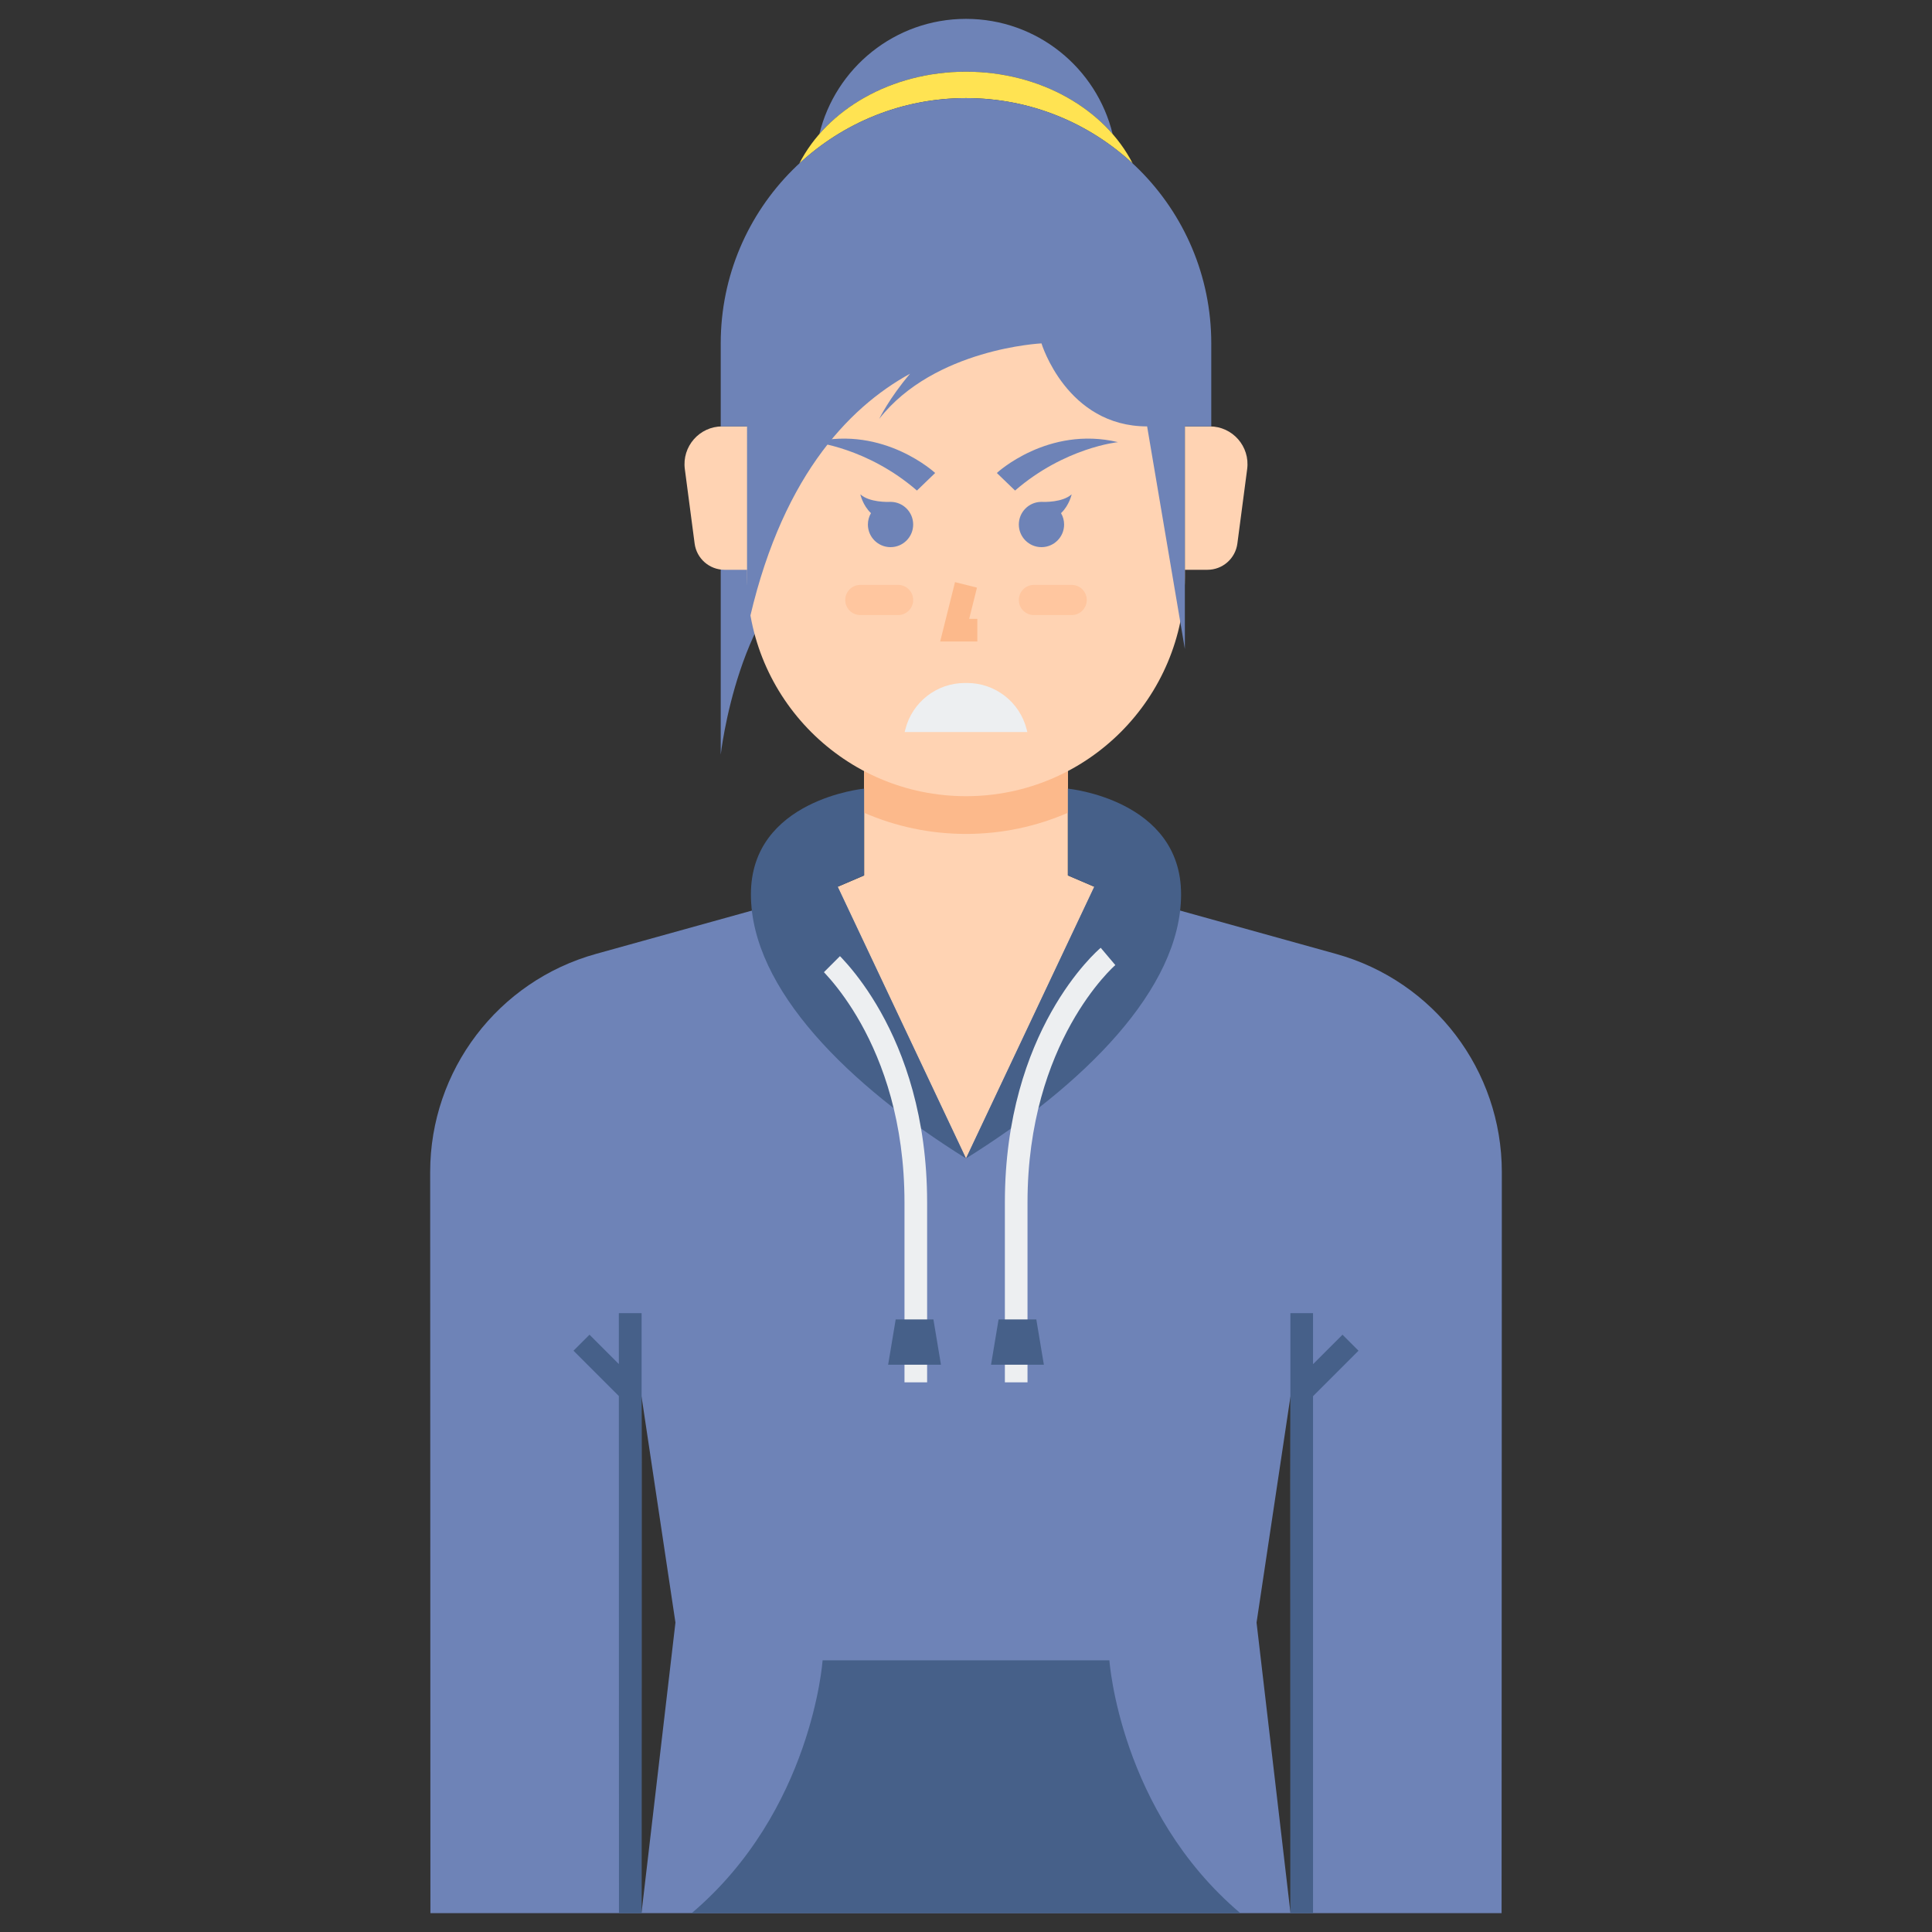<svg id="Layer_1" enable-background="new 0 0 512 512" height="512" viewBox="0 0 512 512" width="512" xmlns="http://www.w3.org/2000/svg"><rect x="0" y="0" width="512" height="512" fill="#333333" stroke="none"/><path d="m354.059 252.794-64.059-17.794h-33.968-.063-33.969l-64.059 17.794c-25.969 7.214-43.941 30.859-43.941 57.811l.063 196.395h55.937l.032-119.333-.032-17.667 9 60-9 77h85.968.063 85.969l-9-77 9-60-.032 22.368.032 114.632h55.937l.063-196.395c0-26.952-17.972-50.597-43.941-57.811z" fill="#6e83b7"/><path d="m360.02 357.952-4.243-4.243-7.809 7.809v-13.518h-6v159h6v-136.997z" fill="#466089"/><path d="m164 348 .003 13.488-7.78-7.779-4.243 4.243 12.024 12.024.028 137.024h6v-159z" fill="#466089"/><path d="m255.968 507h72.726c-31.963-27.085-34.694-67-34.694-67h-38.032.063-38.031s-2.731 39.915-34.694 67h72.726z" fill="#466089"/><path d="m256 19c15.987 0 30.14 6.519 38.864 16.535-4.253-17.521-20.035-30.535-38.864-30.535s-34.611 13.014-38.864 30.535c8.724-10.016 22.877-16.535 38.864-16.535z" fill="#6e83b7"/><path d="m191 113v87s4.667-41.667 27-53v-34z" fill="#6e83b7"/><path d="m256 307 34-72-7-3v-30h-54v30l-7 3z" fill="#ffd3b3"/><path d="m314 113h6.598c6.041 0 10.703 5.315 9.915 11.305l-2.597 19.739c-.524 3.981-3.917 6.956-7.932 6.956h-5.984z" fill="#ffd3b3"/><path d="m198 113h-6.598c-6.041 0-10.703 5.315-9.915 11.305l2.597 19.739c.524 3.981 3.917 6.956 7.932 6.956h5.984z" fill="#ffd3b3"/><path d="m229 215.396c8.282 3.598 17.41 5.604 27 5.604s18.718-2.006 27-5.604v-13.396h-54z" fill="#fcb98b"/><path d="m314 153c0 32.033-25.967 58-58 58s-58-25.967-58-58v-76h116z" fill="#ffd3b3"/><g fill="#6e83b7"><path d="m247.828 125.343s-13.521-12.573-32.113-8.172c0 0 14.089 1.401 27.284 12.828z"/><path d="m264.172 125.343s13.521-12.573 32.113-8.172c0 0-14.089 1.401-27.284 12.828z"/><path d="m236 133c-.022 0-.044.003-.067.003-.62.028-5.516.18-7.933-2.003 0 0 .619 2.919 2.817 4.987-.516.887-.817 1.914-.817 3.013 0 3.314 2.686 6 6 6s6-2.686 6-6-2.686-6-6-6z"/><path d="m276 133c.022 0 .044.003.067.003.62.028 5.516.18 7.933-2.003 0 0-.619 2.919-2.817 4.987.516.886.817 1.913.817 3.013 0 3.314-2.686 6-6 6s-6-2.686-6-6 2.686-6 6-6z"/></g><path d="m256 26c17.062 0 32.58 6.583 44.177 17.336-7.314-14.306-24.339-24.336-44.177-24.336s-36.863 10.03-44.177 24.336c11.597-10.753 27.115-17.336 44.177-17.336z" fill="#ffe352"/><path d="m259 170h-9.842l3.931-15.728 5.821 1.456-2.068 8.272h2.158z" fill="#fcb98b"/><path d="m284 163h-10c-2.209 0-4-1.791-4-4 0-2.209 1.791-4 4-4h10c2.209 0 4 1.791 4 4 0 2.209-1.791 4-4 4z" fill="#ffc69f"/><path d="m228 163h10c2.209 0 4-1.791 4-4 0-2.209-1.791-4-4-4h-10c-2.209 0-4 1.791-4 4 0 2.209 1.791 4 4 4z" fill="#ffc69f"/><path d="m272.25 194h-32.5l.173-.691c1.808-7.234 8.308-12.309 15.765-12.309h.625c7.457 0 13.956 5.075 15.765 12.309z" fill="#edeff1"/><path d="m256 26c-35.899 0-65 29.102-65 65v22h7v54c8.419-39.712 26.526-58.826 43.177-67.964-5.505 6.467-8.177 11.964-8.177 11.964 14.667-18.667 43-20 43-20s6.667 22 28 22l10 59v-59h7v-22c0-35.898-29.101-65-65-65z" fill="#6e83b7"/><path d="m229 209s-30 2.875-30 28 26 50.667 57 70l-34-72 7-3z" fill="#466089"/><path d="m283 209s30 2.875 30 28-26 50.667-57 70l34-72-7-3z" fill="#466089"/><path d="m245.698 366.333h-6v-47.667c0-42.778-23.035-62.709-23.268-62.906l3.869-4.586c1.037.875 25.398 21.955 25.398 67.492v47.667z" fill="#edeff1"/><path d="m211.887 250.817h12.257v6h-12.257z" fill="#466089" transform="matrix(.707 -.707 .707 .707 -115.618 228.463)"/><path d="m249.365 361.667h-14l2-12h10z" fill="#466089"/><path d="m272.302 366.333h-6v-47.667c0-45.537 24.361-66.617 25.398-67.492l3.869 4.586-1.935-2.293 1.939 2.289c-.232.198-23.272 20.314-23.272 62.91v47.667z" fill="#edeff1"/><path d="m262.635 361.667h14l-2-12h-10z" fill="#466089"/></svg>